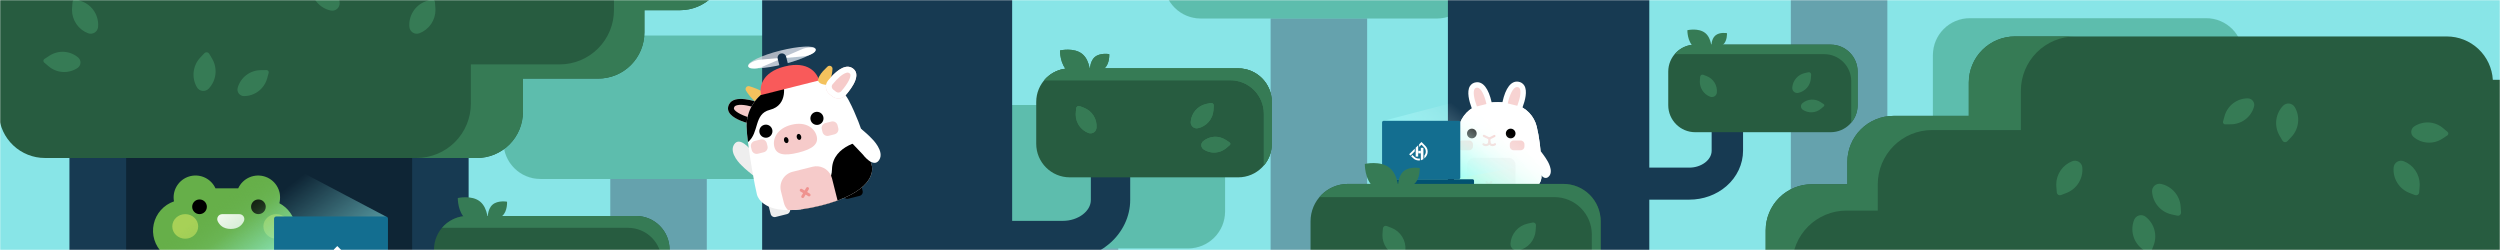 <svg width="1440" height="144" viewBox="0 0 1440 144" fill="none" xmlns="http://www.w3.org/2000/svg">
<mask id="mask0_1564_4759" style="mask-type:alpha" maskUnits="userSpaceOnUse" x="0" y="0" width="1440" height="144">
<rect width="1440" height="144" fill="#C4C4C4"/>
</mask>
<g mask="url(#mask0_1564_4759)">
<rect x="-0.003" y="-206.001" width="1509" height="406" fill="white"/>
<path opacity="0.16" d="M136.177 -173.999C136.177 -173.999 418.446 -80.096 577.843 -57.857C737.239 -35.618 822.048 -15.227 788.981 17.537C755.914 50.301 325.672 -13.374 295.785 96.587C265.899 206.547 805.723 108.485 873.593 261.605V382.001H-23.003V-173.999H136.177Z" fill="white"/>
<g opacity="0.8">
<path opacity="0.8" d="M1462.87 -152.001H-0.003V217.775H1462.87V-152.001Z" fill="#45D5D9"/>
<path opacity="0.5" d="M787.472 10.666H731.877V241.062H787.472V10.666Z" fill="#173A52"/>
<path opacity="0.5" d="M827.721 -71.952H691.627C679.876 -71.952 670.35 -62.426 670.35 -50.675V-10.61C670.35 1.141 679.876 10.667 691.627 10.667H827.721C839.472 10.667 848.998 1.141 848.998 -10.61V-50.675C848.998 -62.426 839.472 -71.952 827.721 -71.952Z" fill="#037D52"/>
<path opacity="0.5" d="M644.119 143.092H588.524V241.063H644.119V143.092Z" fill="#173A52"/>
<path opacity="0.5" d="M684.368 60.472H548.274C536.523 60.472 526.997 69.999 526.997 81.749V121.815C526.997 133.566 536.523 143.091 548.274 143.091H684.368C696.119 143.091 705.645 133.566 705.645 121.815V81.749C705.645 69.999 696.119 60.472 684.368 60.472Z" fill="#037D52"/>
<path opacity="0.5" d="M1031.52 -39.334H1087.12V191.062H1031.52V-39.334Z" fill="#173A52"/>
<path opacity="0.5" d="M1174.88 93.092H1230.47V191.063H1174.88V93.092Z" fill="#173A52"/>
<path opacity="0.5" d="M1134.63 10.473H1270.72C1282.47 10.473 1292 19.998 1292 31.749V71.815C1292 83.566 1282.47 93.091 1270.72 93.091H1134.63C1122.88 93.091 1113.35 83.566 1113.35 71.815V31.749C1113.35 19.998 1122.88 10.473 1134.63 10.473Z" fill="#037D52"/>
<path opacity="0.5" d="M550.472 -29.334H494.877V201.062H550.472V-29.334Z" fill="#173A52"/>
<path opacity="0.5" d="M407.119 103.092H351.524V201.063H407.119V103.092Z" fill="#173A52"/>
<path opacity="0.5" d="M447.368 20.473H311.274C299.523 20.473 289.997 29.998 289.997 41.749V81.815C289.997 93.566 299.523 103.091 311.274 103.091H447.368C459.119 103.091 468.645 93.566 468.645 81.815V41.749C468.645 29.998 459.119 20.473 447.368 20.473Z" fill="#037D52"/>
</g>
<path d="M582.997 -38.001H438.997V527.999H582.997V-38.001Z" fill="#173A52"/>
<path d="M427.104 95.207C427.104 95.207 419.637 88.353 422.803 83.261C425.97 78.168 432.327 86.231 432.327 86.231L436.578 90.616L433.762 100.998C433.762 100.998 429.021 97.287 427.104 95.207Z" fill="#EEEEEE"/>
<path d="M453.302 123.327L446.77 124.968C446.161 125.121 445.517 125.026 444.979 124.704C444.44 124.382 444.052 123.859 443.899 123.25L442.594 118.056L453.715 115.263L455.019 120.457C455.172 121.065 455.077 121.709 454.755 122.248C454.433 122.786 453.91 123.174 453.302 123.327Z" fill="#EEEEEE"/>
<path d="M495.147 112.819L488.581 114.469C487.969 114.623 487.321 114.527 486.779 114.203C486.238 113.879 485.847 113.353 485.693 112.741L484.392 107.56L495.573 104.751L496.875 109.932C497.029 110.544 496.933 111.192 496.609 111.734C496.285 112.275 495.759 112.666 495.147 112.819Z" fill="black"/>
<path d="M440.831 60.531C440.831 60.531 423.338 52.707 419.84 60.297C415.82 69.016 436.788 72.34 436.788 72.34L440.831 60.531Z" fill="#F6CBCA"/>
<path d="M424.557 60.606C423.295 60.924 423.046 61.46 422.926 61.718C422.618 62.39 422.725 62.699 422.882 62.978C423.648 64.414 427.793 66.95 434.527 68.444L436.565 62.503C432.663 61.122 427.51 59.87 424.566 60.611L424.557 60.606ZM423.735 57.31C430.062 55.718 440.832 60.536 440.832 60.536L436.789 72.344C436.789 72.344 415.821 69.021 419.841 60.302C420.595 58.664 421.996 57.747 423.735 57.31Z" fill="black"/>
<path d="M434.804 58.3C432.786 56.549 431.06 54.487 429.692 52.192C429.514 51.899 429.429 51.559 429.448 51.216C429.466 50.873 429.588 50.544 429.796 50.271C430.005 49.999 430.291 49.796 430.617 49.688C430.943 49.581 431.294 49.574 431.623 49.669C434.129 50.421 437.45 51.627 440.002 53.297C444.699 56.375 434.804 58.3 434.804 58.3Z" fill="#F4C25D"/>
<path d="M453.902 121.035C456.427 121.052 458.949 120.901 461.453 120.583C465.283 120.099 469.079 119.374 472.817 118.411C476.073 117.607 479.286 116.634 482.44 115.495C505.918 106.942 502.156 95.415 502.156 95.415C502.156 95.415 499.577 85.163 498.2 80.783C496.293 74.727 493.133 65.849 488.921 57.883C486.979 54.22 484.104 51.134 480.587 48.938C477.071 46.741 473.036 45.512 468.892 45.374C462.877 45.17 456.875 46.042 451.167 47.948L451.15 47.953C447.936 49.019 444.838 50.404 441.902 52.089L441.827 52.136C438.235 54.201 435.253 57.177 433.181 60.765C431.109 64.352 430.022 68.423 430.03 72.566C430.127 75.663 430.391 78.753 430.821 81.823C432.105 92.32 434.684 106.816 435.99 112.007C435.994 112.024 437.636 120.864 453.902 121.035Z" fill="white"/>
<path d="M461.459 120.582C465.288 120.098 469.084 119.373 472.822 118.41C476.079 117.606 479.291 116.633 482.446 115.494C505.923 106.941 502.162 95.413 502.162 95.413C502.162 95.413 499.583 85.162 498.206 80.782C498.206 80.782 479.589 83.168 479.225 97.5C479.213 98.735 479.035 99.963 478.696 101.151C475.822 110.827 462.396 107.061 461.478 120.269C461.463 120.373 461.456 120.477 461.459 120.582Z" fill="black"/>
<path d="M430.83 81.832C437.466 76.377 434.09 65.62 443.393 63.283C454.505 60.488 451.17 47.937 451.17 47.937L451.153 47.941C447.94 49.008 444.842 50.393 441.905 52.077L441.83 52.125C438.239 54.189 435.256 57.166 433.185 60.753C431.113 64.341 430.026 68.412 430.033 72.554C430.132 75.659 430.398 78.756 430.83 81.832Z" fill="black"/>
<path d="M449.823 110.119L451.516 116.851C451.919 118.436 452.744 119.882 453.904 121.034C458.773 121.083 464.954 120.364 472.814 118.39C476.07 117.586 479.282 116.613 482.437 115.473L479.224 102.704C479.089 102.164 478.904 101.639 478.671 101.135C477.775 99.184 476.227 97.606 474.292 96.675C472.358 95.744 470.159 95.517 468.076 96.034L456.504 98.945C454.137 99.543 452.104 101.055 450.852 103.15C449.599 105.245 449.229 107.751 449.823 110.119Z" fill="#F6CBCA"/>
<path d="M442.075 79.228C444.097 78.719 445.324 76.667 444.815 74.644C444.307 72.621 442.255 71.394 440.232 71.903C438.209 72.412 436.982 74.464 437.491 76.487C438 78.509 440.052 79.736 442.075 79.228Z" fill="black"/>
<path d="M471.487 71.842C473.51 71.333 474.737 69.281 474.228 67.258C473.719 65.236 471.667 64.008 469.645 64.517C467.622 65.026 466.395 67.078 466.904 69.101C467.413 71.123 469.465 72.35 471.487 71.842Z" fill="black"/>
<path d="M446.013 84.539C444.9 80.115 447.433 73.987 455.875 71.867C464.316 69.747 469.301 73.983 470.415 78.411C471.529 82.839 468.346 85.778 459.904 87.899C451.463 90.019 447.126 88.964 446.013 84.539Z" fill="#F6CBCA"/>
<path d="M460.64 80.574C461.335 80.399 461.706 79.491 461.468 78.545C461.23 77.6 460.474 76.975 459.778 77.15C459.083 77.325 458.712 78.234 458.95 79.179C459.188 80.124 459.944 80.749 460.64 80.574Z" fill="black"/>
<path d="M453.307 82.414C454.002 82.239 454.373 81.331 454.135 80.386C453.898 79.44 453.141 78.815 452.445 78.99C451.75 79.165 451.379 80.074 451.617 81.019C451.855 81.965 452.611 82.589 453.307 82.414Z" fill="black"/>
<path d="M477.87 54.316C477.279 53.866 476.784 53.301 476.415 52.656C476.046 52.011 475.811 51.298 475.723 50.56C475.636 49.823 475.697 49.075 475.904 48.361C476.112 47.647 476.46 46.983 476.93 46.406C480.523 41.989 486.348 36.376 490.879 39.166C496.395 42.548 491.12 50.193 487.092 54.822C486.167 55.886 484.871 56.559 483.468 56.703C482.066 56.846 480.661 56.451 479.539 55.597L477.87 54.316Z" fill="#F6CBCA"/>
<path d="M502.434 80.128C502.434 80.128 509.694 87.204 506.377 92.204C503.061 97.204 496.95 88.952 496.95 88.952L490.789 82.472L495.934 74.156C495.934 74.156 500.582 77.985 502.434 80.128Z" fill="white"/>
<path d="M462.582 114.038C462.69 114.013 462.793 113.965 462.882 113.899C462.972 113.833 463.047 113.75 463.104 113.654L465.845 109.056C465.902 108.96 465.94 108.854 465.957 108.743C465.973 108.633 465.968 108.521 465.941 108.412C465.914 108.304 465.865 108.202 465.799 108.112C465.733 108.023 465.649 107.947 465.553 107.89C465.458 107.832 465.352 107.794 465.241 107.778C465.131 107.761 465.018 107.767 464.91 107.794C464.802 107.821 464.7 107.869 464.61 107.935C464.52 108.002 464.445 108.085 464.387 108.181L461.636 112.782C461.579 112.877 461.541 112.983 461.524 113.094C461.508 113.204 461.513 113.316 461.54 113.425C461.568 113.533 461.616 113.635 461.683 113.724C461.749 113.813 461.833 113.889 461.929 113.946C462.026 114.005 462.134 114.044 462.246 114.059C462.358 114.075 462.473 114.068 462.582 114.038Z" fill="#EF928F"/>
<path d="M466.26 113.115C466.422 113.073 466.569 112.984 466.681 112.859C466.793 112.734 466.866 112.579 466.89 112.413C466.914 112.247 466.889 112.078 466.817 111.926C466.746 111.774 466.631 111.647 466.487 111.56L461.89 108.808C461.697 108.708 461.474 108.686 461.265 108.745C461.056 108.805 460.878 108.942 460.767 109.128C460.655 109.314 460.619 109.536 460.665 109.748C460.712 109.96 460.837 110.147 461.017 110.269L465.614 113.021C465.808 113.136 466.04 113.17 466.26 113.115Z" fill="#EF928F"/>
<path d="M477.316 78.216L480.72 77.361C482.288 76.967 483.239 75.376 482.845 73.809L482.425 72.134C482.031 70.566 480.441 69.615 478.873 70.008L475.469 70.864C473.901 71.257 472.95 72.848 473.344 74.415L473.764 76.09C474.158 77.658 475.748 78.609 477.316 78.216Z" fill="#F7D3D2"/>
<path d="M436.547 88.555L439.951 87.699C441.518 87.305 442.469 85.714 442.075 84.147L441.654 82.472C441.259 80.904 439.669 79.953 438.101 80.348L434.698 81.204C433.13 81.598 432.179 83.189 432.573 84.757L432.994 86.431C433.389 87.999 434.979 88.95 436.547 88.555Z" fill="#F7D3D2"/>
<g opacity="0.75">
<path d="M451.329 36.997C462.042 34.301 470.287 30.364 469.743 28.202C469.199 26.041 460.073 26.474 449.36 29.169C438.646 31.864 430.402 35.801 430.946 37.963C431.49 40.125 440.616 39.692 451.329 36.997Z" fill="#F2F2FA"/>
<path opacity="0.1" d="M469.752 28.201C470.295 30.361 462.051 34.3 451.341 36.995L450.356 33.081L469.752 28.201Z" fill="#6DD1E1"/>
<path opacity="0.1" d="M449.357 29.169L450.342 33.084L430.946 37.963C430.399 35.799 438.644 31.865 449.357 29.169Z" fill="black"/>
</g>
<path d="M462.65 28.041L449.751 33.596L463.743 32.386C466.36 31.965 470.252 30.216 469.832 28.544C469.411 26.872 465.155 27.173 462.65 28.041Z" fill="white"/>
<path d="M437.238 34.434L451.458 33.167L438.331 38.78C435.783 39.658 431.458 39.976 431.037 38.304C430.616 36.633 434.578 34.866 437.238 34.434Z" fill="white"/>
<path d="M451.675 38.359L450.39 33.254" stroke="#12314B" stroke-width="5" stroke-miterlimit="10" stroke-linecap="round"/>
<path d="M452.011 38.275C438.397 41.7 437.362 50.536 438.416 54.723L471.77 46.332C470.717 42.144 465.624 34.85 452.011 38.275Z" fill="#F95A5A"/>
<path d="M477.255 48.935C477.255 48.935 479.311 44.162 479.522 39.679C479.542 39.336 479.457 38.994 479.279 38.7C479.101 38.406 478.837 38.172 478.524 38.031C478.21 37.889 477.861 37.845 477.523 37.906C477.184 37.967 476.872 38.128 476.627 38.37C474.775 40.215 473.216 41.515 471.758 44.191C469.073 49.126 477.255 48.935 477.255 48.935Z" fill="#F4C25D"/>
<path d="M487.555 41.919C485.496 42.437 482.586 44.855 479.569 48.556C479.388 48.777 479.253 49.033 479.174 49.307C479.094 49.582 479.071 49.869 479.106 50.153C479.139 50.44 479.229 50.717 479.372 50.968C479.515 51.219 479.707 51.438 479.937 51.612L481.607 52.886C482.04 53.217 482.584 53.371 483.127 53.316C483.669 53.261 484.171 53.001 484.529 52.589C488.779 47.705 490.058 44.434 489.838 42.998C489.807 42.785 489.756 42.469 489.105 42.068C488.873 41.931 488.614 41.847 488.346 41.821C488.079 41.795 487.808 41.829 487.555 41.919ZM486.725 38.621C487.418 38.421 488.146 38.366 488.861 38.46C489.577 38.554 490.265 38.795 490.883 39.167C496.399 42.549 491.124 50.195 487.096 54.824C486.17 55.888 484.875 56.56 483.472 56.704C482.069 56.848 480.664 56.453 479.542 55.598L477.877 54.327C477.285 53.877 476.79 53.313 476.422 52.668C476.053 52.023 475.818 51.31 475.73 50.572C475.642 49.834 475.704 49.086 475.911 48.372C476.118 47.659 476.467 46.994 476.936 46.418C479.499 43.269 483.18 39.52 486.728 38.631L486.725 38.621Z" fill="white"/>
<path d="M269.928 -172.001H39.997V661.5H269.928V-172.001Z" fill="#173A52"/>
<path d="M206.06 24.999H104.017C86.7 24.999 72.661 39.037 72.661 56.354V146.447C72.661 163.764 86.7 177.802 104.017 177.802H206.06C223.377 177.802 237.416 163.764 237.416 146.447V56.354C237.416 39.037 223.377 24.999 206.06 24.999Z" fill="#0E2535"/>
<path d="M93.695 145.82C93.695 145.82 82.26 185.736 133.206 182.757C176.505 180.224 164.833 145.808 164.833 145.808C166.893 143.859 168.458 141.446 169.399 138.77C170.34 136.095 170.629 133.234 170.244 130.424C169.858 127.614 168.808 124.937 167.181 122.614C165.553 120.291 163.396 118.39 160.887 117.067L160.868 117.04C161.699 113.982 161.35 110.723 159.89 107.911C158.43 105.098 155.965 102.938 152.986 101.859C150.006 100.78 146.73 100.861 143.807 102.086C140.885 103.311 138.53 105.591 137.211 108.472H124.114C122.914 105.846 120.852 103.711 118.269 102.422C115.687 101.132 112.74 100.767 109.921 101.386C107.102 102.005 104.58 103.571 102.775 105.824C100.97 108.076 99.991 110.879 100.002 113.766C100.011 114.515 100.085 115.262 100.223 115.999H100.2C97.297 116.993 94.7 118.719 92.658 121.009C90.617 123.3 89.201 126.079 88.547 129.077C87.893 132.075 88.023 135.191 88.925 138.124C89.826 141.057 91.469 143.707 93.695 145.82Z" fill="#66AF49"/>
<path d="M148.844 123.337C151.18 123.337 153.073 121.444 153.073 119.108C153.073 116.772 151.18 114.878 148.844 114.878C146.508 114.878 144.614 116.772 144.614 119.108C144.614 121.444 146.508 123.337 148.844 123.337Z" fill="black"/>
<path d="M114.923 123.337C117.259 123.337 119.153 121.444 119.153 119.108C119.153 116.772 117.259 114.878 114.923 114.878C112.587 114.878 110.693 116.772 110.693 119.108C110.693 121.444 112.587 123.337 114.923 123.337Z" fill="black"/>
<path d="M127.989 123.354H137.882C138.362 123.353 138.835 123.472 139.256 123.702C139.678 123.932 140.035 124.264 140.294 124.669C140.553 125.073 140.706 125.536 140.738 126.015C140.771 126.494 140.682 126.973 140.48 127.409C139.447 129.603 137.319 131.872 132.938 131.872C128.556 131.872 126.424 129.603 125.391 127.409C125.189 126.973 125.1 126.494 125.133 126.015C125.166 125.536 125.319 125.073 125.578 124.669C125.837 124.264 126.193 123.932 126.615 123.702C127.037 123.472 127.509 123.353 127.989 123.354Z" fill="white"/>
<path d="M159.167 137.492C163.288 137.492 166.628 134.324 166.628 130.416C166.628 126.507 163.288 123.339 159.167 123.339C155.047 123.339 151.706 126.507 151.706 130.416C151.706 134.324 155.047 137.492 159.167 137.492Z" fill="#A7D157"/>
<path d="M106.696 137.492C110.816 137.492 114.157 134.324 114.157 130.416C114.157 126.507 110.816 123.339 106.696 123.339C102.575 123.339 99.235 126.507 99.235 130.416C99.235 134.324 102.575 137.492 106.696 137.492Z" fill="#A7D157"/>
<path fill-rule="evenodd" clip-rule="evenodd" d="M161.011 116.458C160.968 116.653 160.92 116.847 160.868 117.04L160.887 117.067C163.396 118.39 165.554 120.291 167.181 122.614C168.808 124.937 169.858 127.614 170.244 130.424C170.629 133.234 170.34 136.095 169.399 138.77C168.464 141.429 166.913 143.828 164.872 145.772C165.23 146.284 168.781 151.395 170.075 154.116C170.075 154.116 175.796 163.923 170.723 168.327C168.113 170.594 165.751 168.852 164.074 166.627C162.902 169.256 161.165 171.824 158.645 174.115H158.684V180.116C158.684 180.817 158.405 181.49 157.909 181.986C157.413 182.482 156.74 182.761 156.039 182.761H148.368C147.666 182.761 146.994 182.482 146.498 181.986C146.164 181.652 145.929 181.239 145.811 180.79C143.105 181.544 140.054 182.121 136.619 182.48C136.3 182.514 135.978 182.545 135.653 182.575C134.858 182.647 134.042 182.708 133.206 182.757C130.372 182.922 127.731 182.955 125.27 182.87C120.088 182.69 115.704 181.985 111.993 180.894C111.885 181.322 111.662 181.718 111.344 182.036C110.88 182.5 110.251 182.761 109.595 182.761H102.414C101.757 182.761 101.128 182.5 100.664 182.036C100.2 181.572 99.939 180.943 99.939 180.286V174.165C97.763 172.042 96.195 169.678 95.08 167.248C93.531 169.244 91.417 170.607 88.946 168.649C83.683 164.477 88.946 154.425 88.946 154.425C90.008 151.898 92.837 147.324 93.59 146.12C93.641 145.918 93.672 145.811 93.672 145.811C91.446 143.699 89.802 141.048 88.9 138.114C87.997 135.181 87.867 132.064 88.521 129.066C89.175 126.067 90.591 123.288 92.633 120.997C94.675 118.706 97.274 116.98 100.178 115.986C100.044 115.248 99.971 114.5 99.96 113.749C99.957 110.866 100.942 108.068 102.749 105.822C104.024 104.238 105.654 102.995 107.492 102.184C108.268 101.838 109.081 101.57 109.921 101.386C112.74 100.767 115.687 101.132 118.269 102.422C120.852 103.711 122.914 105.846 124.114 108.472H137.177C138.366 105.837 140.424 103.69 143.006 102.389C145.594 101.085 148.552 100.711 151.384 101.329C154.215 101.947 156.748 103.521 158.557 105.785C160.366 108.049 161.341 110.867 161.319 113.765C161.316 114.672 161.213 115.575 161.011 116.458Z" fill="url(#paint0_linear_1564_4759)"/>
<path d="M222.329 124.734L125.424 73.659L96.294 148.124L157.851 172.36L222.329 124.734Z" fill="url(#paint1_linear_1564_4759)"/>
<path d="M222.151 124.682H159.161C158.438 124.682 157.852 125.268 157.852 125.991V172.362C157.852 173.085 158.438 173.671 159.161 173.671H222.151C222.874 173.671 223.46 173.085 223.46 172.362V125.991C223.46 125.268 222.874 124.682 222.151 124.682Z" fill="#136E90"/>
<g filter="url(#filter0_d_1564_4759)">
<path d="M188.642 149.576V147.348L183.958 152.015L185.062 153.142L188.642 149.576ZM199.296 148.199C199.027 147.018 198.408 145.913 197.496 144.989L194.285 141.718L192.447 143.551L192.314 143.682V145.91L194.273 143.955L196.1 145.814L196.378 146.099L196.397 146.119C196.397 146.119 196.518 146.237 196.686 146.44C197.212 147.053 197.575 147.755 197.751 148.497C198.01 149.81 198.132 151.341 196.678 153.206V155.507C196.815 155.389 196.903 155.305 196.933 155.273C198.143 154.161 198.978 152.797 199.353 151.322C199.559 150.286 199.54 149.228 199.296 148.199ZM189.555 155.061L189.506 155.039H189.479C189.338 154.96 189.203 154.874 189.076 154.779C188.958 154.692 188.81 154.58 188.635 154.435C188.368 154.214 188.041 153.919 187.638 153.524L186.732 152.606L185.617 153.72L186.515 154.638C187.904 155.995 188.619 156.384 188.882 156.493C189.696 156.899 190.605 157.152 191.545 157.234C191.972 157.268 192.403 157.26 192.828 157.209H192.93V155.604C191.765 155.787 190.56 155.594 189.555 155.061Z" fill="white"/>
<path d="M191.527 144.475L191.512 153.989L189.423 153.986L189.434 146.561L189.644 146.35L189.758 146.237L190.389 145.608L190.819 145.181L190.956 145.043L191.386 144.616L191.527 144.475Z" fill="white"/>
<path d="M195.898 146.609V156.101L195.868 156.12L195.564 156.306L195.453 156.367C195.358 156.422 195.255 156.473 195.149 156.525C195.042 156.576 194.951 156.621 194.848 156.666L194.673 156.74L194.441 156.833L194.247 156.9C194.118 156.942 193.985 156.984 193.844 157.022L193.741 157.048V146.606L195.898 146.609Z" fill="white"/>
<path d="M191.53 149.127L191.527 151.28L193.745 151.283L193.748 149.129L191.53 149.127Z" fill="white"/>
</g>
<path d="M1017.06 181.883L1017.06 132.689C1017.06 125.647 1019.85 118.892 1024.83 113.912C1029.81 108.931 1036.56 106.132 1043.61 106.129L1064.1 106.129L1064.1 93.312C1064.1 89.824 1064.78 86.37 1066.12 83.147C1067.45 79.925 1069.41 76.997 1071.88 74.53C1074.34 72.064 1077.27 70.108 1080.49 68.773C1083.72 67.439 1087.17 66.752 1090.66 66.752L1134.05 66.752L1134.05 47.562C1134.05 44.074 1134.74 40.62 1136.07 37.397C1137.4 34.174 1139.36 31.246 1141.83 28.779C1144.29 26.313 1147.22 24.356 1150.44 23.021C1153.67 21.686 1157.12 20.999 1160.61 20.999L1409.36 20.999C1416.13 20.999 1422.64 23.583 1427.57 28.224C1432.5 32.865 1435.47 39.212 1435.87 45.969L1484.23 45.969L1484.23 181.883L1017.06 181.883Z" fill="#275C40"/>
<path d="M1017 187.999L1017 132.689C1017 129.201 1017.68 125.747 1019.02 122.524C1020.35 119.302 1022.31 116.374 1024.78 113.907C1027.24 111.441 1030.17 109.485 1033.4 108.15C1036.62 106.815 1040.07 106.129 1043.56 106.129L1064.03 106.129L1064.03 93.312C1064.03 89.824 1064.71 86.37 1066.05 83.148C1067.38 79.925 1069.34 76.997 1071.81 74.531C1074.27 72.064 1077.2 70.108 1080.42 68.773C1083.65 67.439 1087.1 66.752 1090.59 66.752L1134 66.752L1134 47.562C1134 44.074 1134.69 40.62 1136.02 37.397C1137.36 34.175 1139.31 31.246 1141.78 28.779C1144.24 26.313 1147.17 24.356 1150.4 23.021C1153.62 21.686 1157.07 20.999 1160.56 20.999L1195.31 20.999C1191.2 20.999 1187.13 21.809 1183.34 23.382C1179.54 24.954 1176.09 27.26 1173.18 30.166C1170.28 33.072 1167.97 36.523 1166.4 40.32C1164.83 44.117 1164.02 48.187 1164.02 52.296L1164.02 74.905L1112.89 74.905C1108.78 74.905 1104.71 75.714 1100.91 77.286C1097.11 78.859 1093.66 81.163 1090.76 84.069C1087.85 86.975 1085.55 90.424 1083.97 94.221C1082.4 98.017 1081.59 102.087 1081.59 106.196L1081.59 121.298L1063.59 121.298C1059.48 121.296 1055.41 122.104 1051.62 123.676C1047.82 125.248 1044.37 127.553 1041.46 130.459C1038.55 133.365 1036.25 136.816 1034.67 140.613C1033.1 144.411 1032.29 148.481 1032.29 152.592L1032.29 187.999L1017 187.999Z" fill="#367B55"/>
<path d="M1281.7 71.632C1281.5 71.633 1281.31 71.588 1281.13 71.502C1280.96 71.416 1280.81 71.291 1280.69 71.136C1280.57 70.981 1280.49 70.801 1280.45 70.609C1280.41 70.418 1280.42 70.22 1280.47 70.032L1281.36 66.809C1282.17 63.902 1283.91 61.338 1286.3 59.505C1288.7 57.672 1291.63 56.67 1294.65 56.65L1294.66 56.65C1295.24 56.646 1295.82 56.778 1296.34 57.036C1296.87 57.293 1297.33 57.668 1297.68 58.132C1298.03 58.596 1298.28 59.136 1298.39 59.709C1298.5 60.283 1298.47 60.874 1298.31 61.436C1297.51 64.326 1295.79 66.877 1293.41 68.707C1291.03 70.537 1288.13 71.547 1285.12 71.586L1281.7 71.632Z" fill="#367B55"/>
<path d="M1317.15 81.008C1317.02 81.151 1316.85 81.26 1316.67 81.328C1316.49 81.395 1316.29 81.419 1316.1 81.397C1315.9 81.376 1315.72 81.309 1315.55 81.203C1315.39 81.096 1315.25 80.953 1315.15 80.785L1313.46 77.901C1311.93 75.298 1311.29 72.268 1311.64 69.27C1311.99 66.273 1313.31 63.47 1315.39 61.286C1315.79 60.864 1316.29 60.541 1316.84 60.344C1317.39 60.146 1317.97 60.078 1318.55 60.147C1319.13 60.215 1319.69 60.417 1320.18 60.737C1320.67 61.056 1321.07 61.486 1321.37 61.99C1322.88 64.578 1323.52 67.586 1323.18 70.566C1322.84 73.545 1321.55 76.335 1319.49 78.519L1317.15 81.008Z" fill="#367B55" stroke="#367B55" stroke-miterlimit="10" stroke-linecap="round"/>
<path d="M1388.1 110.691C1385.28 109.613 1382.89 107.647 1381.29 105.089C1379.69 102.531 1378.97 99.522 1379.23 96.516C1379.28 95.934 1379.47 95.372 1379.77 94.874C1380.08 94.376 1380.5 93.956 1380.99 93.647C1381.49 93.337 1382.05 93.147 1382.63 93.091C1383.21 93.034 1383.8 93.114 1384.34 93.323C1386.96 94.329 1389.22 96.105 1390.81 98.417C1392.4 100.73 1393.25 103.47 1393.26 106.278C1393.26 106.654 1393.24 107.027 1393.21 107.409L1392.94 110.825C1392.92 111.02 1392.86 111.209 1392.76 111.377C1392.66 111.544 1392.52 111.686 1392.35 111.79C1392.19 111.895 1392 111.959 1391.8 111.979C1391.61 111.998 1391.41 111.972 1391.23 111.902L1388.1 110.691Z" fill="#367B55" stroke="#367B55" stroke-miterlimit="10" stroke-linecap="round"/>
<path d="M1409.68 78C1409.84 77.892 1409.97 77.747 1410.07 77.577C1410.17 77.407 1410.23 77.217 1410.24 77.022C1410.25 76.826 1410.21 76.631 1410.14 76.451C1410.06 76.271 1409.94 76.112 1409.79 75.985L1407.24 73.82C1404.94 71.867 1402.07 70.717 1399.05 70.544C1396.04 70.372 1393.05 71.186 1390.54 72.863C1390.06 73.187 1389.65 73.62 1389.36 74.126C1389.08 74.633 1388.91 75.201 1388.87 75.784C1388.84 76.367 1388.94 76.95 1389.18 77.486C1389.41 78.023 1389.76 78.498 1390.2 78.875C1392.49 80.814 1395.35 81.96 1398.34 82.14C1401.34 82.321 1404.31 81.526 1406.82 79.875L1409.68 78Z" fill="#367B55"/>
<path d="M1254.25 123.743C1254.44 123.786 1254.64 123.784 1254.83 123.738C1255.02 123.691 1255.19 123.601 1255.34 123.474C1255.49 123.347 1255.61 123.187 1255.68 123.007C1255.76 122.827 1255.79 122.632 1255.78 122.437L1255.56 119.098C1255.37 116.087 1254.19 113.222 1252.22 110.936C1250.25 108.65 1247.59 107.068 1244.64 106.428C1244.07 106.305 1243.48 106.316 1242.92 106.46C1242.35 106.605 1241.83 106.879 1241.39 107.26C1240.94 107.642 1240.6 108.121 1240.37 108.659C1240.15 109.198 1240.05 109.781 1240.09 110.364C1240.29 113.357 1241.45 116.207 1243.4 118.486C1245.35 120.764 1247.99 122.35 1250.92 123.006L1254.25 123.743Z" fill="#367B55" stroke="#367B55" stroke-miterlimit="10" stroke-linecap="round"/>
<path d="M1239.94 141.363C1241.06 138.561 1241.24 135.469 1240.45 132.556C1239.66 129.644 1237.94 127.069 1235.55 125.222C1235.09 124.865 1234.55 124.619 1233.97 124.505C1233.4 124.391 1232.81 124.412 1232.25 124.566C1231.68 124.719 1231.16 125.002 1230.73 125.39C1230.29 125.779 1229.95 126.264 1229.74 126.806C1228.62 129.592 1228.44 132.665 1229.22 135.563C1230 138.46 1231.7 141.027 1234.06 142.877L1236.76 144.996C1236.91 145.117 1237.09 145.2 1237.28 145.24C1237.47 145.279 1237.67 145.273 1237.86 145.222C1238.05 145.171 1238.23 145.077 1238.37 144.947C1238.52 144.817 1238.63 144.655 1238.71 144.473L1239.94 141.363Z" fill="#367B55" stroke="#367B55" stroke-miterlimit="10" stroke-linecap="round"/>
<path d="M1190.05 110.69C1192.87 109.612 1195.26 107.646 1196.86 105.088C1198.46 102.531 1199.19 99.521 1198.92 96.516C1198.87 95.934 1198.69 95.372 1198.38 94.874C1198.08 94.376 1197.66 93.956 1197.17 93.646C1196.67 93.337 1196.11 93.146 1195.53 93.09C1194.95 93.034 1194.36 93.114 1193.82 93.323C1191.19 94.328 1188.94 96.104 1187.35 98.417C1185.76 100.73 1184.9 103.47 1184.9 106.277C1184.9 106.654 1184.92 107.027 1184.95 107.409L1185.22 110.825C1185.24 111.02 1185.3 111.209 1185.4 111.377C1185.5 111.544 1185.64 111.686 1185.8 111.79C1185.97 111.895 1186.16 111.959 1186.35 111.978C1186.55 111.998 1186.75 111.971 1186.93 111.901L1190.05 110.69Z" fill="#367B55" stroke="#367B55" stroke-miterlimit="10" stroke-linecap="round"/>
<path d="M612.199 149.998H558.494C556.992 150.02 555.501 149.741 554.107 149.179C552.713 148.616 551.444 147.781 550.375 146.721C549.305 145.661 548.455 144.398 547.876 143.005C547.296 141.612 546.997 140.117 546.997 138.607C546.997 137.097 547.296 135.602 547.876 134.209C548.455 132.816 549.305 131.552 550.375 130.493C551.444 129.433 552.713 128.597 554.107 128.034C555.501 127.472 556.992 127.193 558.494 127.215H612.199C620.945 127.215 628.335 121.709 628.335 115.183V98.226C628.378 95.234 629.591 92.378 631.711 90.278C633.832 88.177 636.689 86.999 639.666 86.999C642.643 86.999 645.5 88.177 647.621 90.278C649.741 92.378 650.954 95.234 650.997 98.226V115.183C650.997 124.698 646.604 133.901 638.949 140.427C631.715 146.597 622.217 149.998 612.199 149.998Z" fill="#173A52"/>
<path d="M713.212 39.398H616.198C605.52 39.398 596.864 48.054 596.864 58.731V82.814C596.864 93.491 605.52 102.147 616.198 102.147H713.212C723.89 102.147 732.546 93.491 732.546 82.814V58.731C732.546 48.054 723.89 39.398 713.212 39.398Z" fill="#275C40"/>
<path d="M732.553 58.724V82.807C732.56 87.387 730.933 91.819 727.965 95.308V65.557C727.965 60.429 725.928 55.512 722.302 51.886C718.676 48.26 713.759 46.223 708.631 46.223H601.462C603.275 44.082 605.534 42.362 608.08 41.183C610.626 40.004 613.399 39.395 616.205 39.398H713.22C718.346 39.399 723.262 41.435 726.887 45.059C730.513 48.683 732.551 53.598 732.553 58.724Z" fill="#367B55"/>
<path d="M708.239 82.035C708.366 82.12 708.472 82.233 708.549 82.366C708.625 82.499 708.669 82.648 708.678 82.801C708.687 82.954 708.66 83.107 708.6 83.248C708.539 83.389 708.447 83.514 708.33 83.613L706.335 85.308C704.533 86.837 702.283 87.737 699.924 87.873C697.565 88.008 695.226 87.371 693.261 86.058C692.881 85.804 692.565 85.465 692.338 85.068C692.111 84.671 691.979 84.227 691.953 83.77C691.928 83.314 692.008 82.857 692.189 82.437C692.37 82.017 692.646 81.645 692.996 81.35C694.788 79.831 697.024 78.934 699.37 78.793C701.715 78.651 704.043 79.274 706.004 80.567L708.239 82.035Z" fill="#367B55"/>
<path d="M697.429 59.802C697.578 59.768 697.733 59.77 697.881 59.806C698.029 59.843 698.167 59.913 698.283 60.012C698.4 60.111 698.491 60.236 698.551 60.377C698.61 60.517 698.636 60.67 698.627 60.822L698.456 63.438C698.303 65.796 697.385 68.04 695.843 69.83C694.3 71.62 692.217 72.859 689.907 73.359C689.46 73.455 688.997 73.446 688.554 73.333C688.112 73.219 687.701 73.004 687.356 72.706C687.01 72.406 686.738 72.031 686.562 71.609C686.386 71.188 686.311 70.731 686.341 70.275C686.496 67.93 687.405 65.699 688.934 63.915C690.463 62.13 692.528 60.889 694.821 60.377L697.429 59.802Z" fill="#367B55" stroke="#367B55" stroke-miterlimit="10" stroke-linecap="round"/>
<path d="M624.148 62.52C626.354 63.364 628.226 64.904 629.479 66.907C630.732 68.91 631.299 71.266 631.093 73.62C631.054 74.076 630.91 74.518 630.672 74.909C630.434 75.3 630.108 75.63 629.72 75.874C629.332 76.118 628.893 76.268 628.437 76.313C627.981 76.358 627.521 76.296 627.093 76.132C625.041 75.345 623.275 73.954 622.03 72.143C620.784 70.332 620.116 68.186 620.115 65.988C620.115 65.696 620.129 65.401 620.151 65.102L620.364 62.427C620.376 62.274 620.424 62.126 620.504 61.995C620.583 61.864 620.692 61.754 620.822 61.672C620.951 61.59 621.098 61.54 621.251 61.524C621.403 61.509 621.557 61.529 621.7 61.584L624.148 62.52Z" fill="#367B55" stroke="#367B55" stroke-miterlimit="10" stroke-linecap="round"/>
<path d="M610.564 29.056C610.564 29.056 610.402 37.206 615.208 41.136C620.014 45.065 627.97 43.286 627.97 43.286C627.97 43.286 628.208 35.044 623.401 31.114C618.595 27.185 610.564 29.056 610.564 29.056Z" fill="#367B55"/>
<path d="M638.928 31.181C638.928 31.181 633.628 30.2 630.548 32.914C627.469 35.629 627.775 41.01 627.775 41.01C627.775 41.01 633.127 42.05 636.207 39.336C639.287 36.622 638.928 31.181 638.928 31.181Z" fill="#367B55"/>
<path d="M732.553 58.724V82.807C732.56 87.387 730.933 91.819 727.965 95.308V65.557C727.965 60.429 725.928 55.512 722.302 51.886C718.676 48.26 713.759 46.223 708.631 46.223H601.462C603.275 44.082 605.534 42.362 608.08 41.183C610.626 40.004 613.399 39.395 616.205 39.398H713.22C718.346 39.399 723.262 41.435 726.887 45.059C730.513 48.683 732.551 53.598 732.553 58.724Z" fill="#367B55"/>
<path d="M708.239 82.035C708.366 82.12 708.472 82.233 708.549 82.366C708.625 82.499 708.669 82.648 708.678 82.801C708.687 82.954 708.66 83.107 708.6 83.248C708.539 83.389 708.447 83.514 708.33 83.613L706.335 85.308C704.533 86.837 702.283 87.737 699.924 87.873C697.565 88.008 695.226 87.371 693.261 86.058C692.881 85.804 692.565 85.465 692.338 85.068C692.111 84.671 691.979 84.227 691.953 83.77C691.928 83.314 692.008 82.857 692.189 82.437C692.37 82.017 692.646 81.645 692.996 81.35C694.788 79.831 697.024 78.934 699.37 78.793C701.715 78.651 704.043 79.274 706.004 80.567L708.239 82.035Z" fill="#367B55"/>
<path d="M697.429 59.802C697.578 59.768 697.733 59.77 697.881 59.806C698.029 59.843 698.167 59.913 698.283 60.012C698.4 60.111 698.491 60.236 698.551 60.377C698.61 60.517 698.636 60.67 698.627 60.822L698.456 63.438C698.303 65.796 697.385 68.04 695.843 69.83C694.3 71.62 692.217 72.859 689.907 73.359C689.46 73.455 688.997 73.446 688.554 73.333C688.112 73.219 687.701 73.004 687.356 72.706C687.01 72.406 686.738 72.031 686.562 71.609C686.386 71.188 686.311 70.731 686.341 70.275C686.496 67.93 687.405 65.699 688.934 63.915C690.463 62.13 692.528 60.889 694.821 60.377L697.429 59.802Z" fill="#367B55" stroke="#367B55" stroke-miterlimit="10" stroke-linecap="round"/>
<path d="M624.148 62.52C626.354 63.364 628.226 64.904 629.479 66.907C630.732 68.91 631.299 71.266 631.093 73.62C631.054 74.076 630.91 74.518 630.672 74.909C630.434 75.3 630.108 75.63 629.72 75.874C629.332 76.118 628.893 76.268 628.437 76.313C627.981 76.358 627.521 76.296 627.093 76.132C625.041 75.345 623.275 73.954 622.03 72.143C620.784 70.332 620.116 68.186 620.115 65.988C620.115 65.696 620.129 65.401 620.151 65.102L620.364 62.427C620.376 62.274 620.424 62.126 620.504 61.995C620.583 61.864 620.692 61.754 620.822 61.672C620.951 61.59 621.098 61.54 621.251 61.524C621.403 61.509 621.557 61.529 621.7 61.584L624.148 62.52Z" fill="#367B55" stroke="#367B55" stroke-miterlimit="10" stroke-linecap="round"/>
<path d="M610.564 29.056C610.564 29.056 610.402 37.206 615.208 41.136C620.014 45.065 627.97 43.286 627.97 43.286C627.97 43.286 628.208 35.044 623.401 31.114C618.595 27.185 610.564 29.056 610.564 29.056Z" fill="#367B55"/>
<path d="M638.928 31.181C638.928 31.181 633.628 30.2 630.548 32.914C627.469 35.629 627.775 41.01 627.775 41.01C627.775 41.01 633.127 42.05 636.207 39.336C639.287 36.622 638.928 31.181 638.928 31.181Z" fill="#367B55"/>
<path d="M366.342 124.398H269.327C258.65 124.398 249.994 133.054 249.994 143.731V167.814C249.994 178.491 258.65 187.147 269.327 187.147H366.342C377.019 187.147 385.675 178.491 385.675 167.814V143.731C385.675 133.054 377.019 124.398 366.342 124.398Z" fill="#275C40"/>
<path d="M385.683 143.724V167.807C385.689 172.387 384.062 176.819 381.094 180.308V150.557C381.094 145.429 379.057 140.512 375.431 136.886C371.806 133.26 366.888 131.223 361.761 131.223H254.592C256.405 129.082 258.663 127.362 261.209 126.183C263.756 125.004 266.528 124.395 269.334 124.398H366.349C371.475 124.399 376.391 126.435 380.017 130.059C383.642 133.683 385.68 138.598 385.683 143.724Z" fill="#367B55"/>
<path d="M263.694 114.056C263.694 114.056 263.531 122.206 268.337 126.136C273.144 130.065 281.099 128.286 281.099 128.286C281.099 128.286 281.337 120.044 276.531 116.114C271.724 112.185 263.694 114.056 263.694 114.056Z" fill="#367B55"/>
<path d="M292.057 116.181C292.057 116.181 286.757 115.2 283.678 117.914C280.598 120.629 280.905 126.01 280.905 126.01C280.905 126.01 286.257 127.05 289.337 124.336C292.416 121.622 292.057 116.181 292.057 116.181Z" fill="#367B55"/>
<path d="M949.997 -37.001H833.997V418.999H949.997V-37.001Z" fill="#173A52"/>
<path d="M973.033 114.998H930.172C928.974 115.016 927.784 114.791 926.671 114.335C925.559 113.88 924.546 113.203 923.693 112.345C922.839 111.487 922.161 110.465 921.698 109.337C921.235 108.209 920.997 106.999 920.997 105.777C920.997 104.554 921.235 103.344 921.698 102.216C922.161 101.089 922.839 100.066 923.693 99.208C924.546 98.35 925.559 97.674 926.671 97.218C927.784 96.763 928.974 96.537 930.172 96.555H973.033C980.014 96.555 985.911 92.098 985.911 86.814V73.088C985.946 70.665 986.914 68.354 988.606 66.653C990.298 64.953 992.578 63.999 994.954 63.999C997.33 63.999 999.61 64.953 1001.3 66.653C1002.99 68.354 1003.96 70.665 1004 73.088V86.814C1004 94.517 1000.49 101.967 994.382 107.25C988.609 112.245 981.028 114.998 973.033 114.998Z" fill="#173A52"/>
<path d="M1054.45 25.707H976.454C967.87 25.707 960.911 32.666 960.911 41.25V60.611C960.911 69.195 967.87 76.154 976.454 76.154H1054.45C1063.03 76.154 1069.99 69.195 1069.99 60.611V41.25C1069.99 32.666 1063.03 25.707 1054.45 25.707Z" fill="#275C40"/>
<path d="M1070 41.244V60.605C1070 64.287 1068.7 67.851 1066.31 70.655V46.737C1066.31 42.615 1064.67 38.661 1061.76 35.747C1058.84 32.832 1054.89 31.194 1050.77 31.194H964.61C966.068 29.473 967.884 28.09 969.931 27.142C971.978 26.194 974.207 25.704 976.462 25.707H1054.46C1058.58 25.708 1062.53 27.345 1065.44 30.258C1068.36 33.172 1070 37.123 1070 41.244Z" fill="#367B55"/>
<path d="M1050.45 59.984C1050.55 60.053 1050.64 60.144 1050.7 60.251C1050.76 60.358 1050.8 60.477 1050.8 60.601C1050.81 60.724 1050.79 60.847 1050.74 60.96C1050.69 61.073 1050.62 61.174 1050.52 61.253L1048.92 62.616C1047.47 63.845 1045.66 64.569 1043.77 64.678C1041.87 64.787 1039.99 64.275 1038.41 63.219C1038.1 63.015 1037.85 62.742 1037.67 62.423C1037.48 62.104 1037.38 61.747 1037.36 61.38C1037.34 61.013 1037.4 60.646 1037.55 60.308C1037.69 59.97 1037.92 59.671 1038.2 59.434C1039.64 58.213 1041.43 57.492 1043.32 57.378C1045.21 57.264 1047.08 57.765 1048.65 58.804L1050.45 59.984Z" fill="#367B55"/>
<path d="M1041.76 42.112C1041.88 42.084 1042 42.086 1042.12 42.115C1042.24 42.144 1042.35 42.201 1042.44 42.281C1042.54 42.36 1042.61 42.461 1042.66 42.574C1042.71 42.687 1042.73 42.809 1042.72 42.932L1042.58 45.034C1042.46 46.93 1041.72 48.734 1040.48 50.173C1039.24 51.612 1037.57 52.609 1035.71 53.011C1035.35 53.088 1034.98 53.081 1034.62 52.989C1034.27 52.898 1033.94 52.726 1033.66 52.485C1033.38 52.245 1033.16 51.943 1033.02 51.604C1032.88 51.265 1032.82 50.898 1032.84 50.531C1032.97 48.646 1033.7 46.852 1034.93 45.418C1036.16 43.983 1037.82 42.986 1039.66 42.574L1041.76 42.112Z" fill="#367B55" stroke="#367B55" stroke-miterlimit="10" stroke-linecap="round"/>
<path d="M982.845 44.295C984.619 44.974 986.123 46.212 987.131 47.822C988.138 49.433 988.594 51.327 988.428 53.219C988.397 53.586 988.281 53.941 988.09 54.255C987.898 54.57 987.636 54.836 987.324 55.031C987.013 55.227 986.66 55.348 986.293 55.384C985.927 55.42 985.557 55.37 985.213 55.239C983.563 54.606 982.144 53.488 981.142 52.032C980.14 50.576 979.604 48.85 979.603 47.083C979.603 46.849 979.614 46.612 979.631 46.371L979.803 44.22C979.813 44.098 979.852 43.979 979.915 43.874C979.979 43.768 980.067 43.679 980.171 43.614C980.275 43.548 980.393 43.507 980.516 43.495C980.638 43.483 980.762 43.499 980.877 43.543L982.845 44.295Z" fill="#367B55" stroke="#367B55" stroke-miterlimit="10" stroke-linecap="round"/>
<path d="M971.929 17.392C971.929 17.392 971.798 23.945 975.662 27.104C979.526 30.263 985.922 28.833 985.922 28.833C985.922 28.833 986.113 22.207 982.249 19.047C978.385 15.888 971.929 17.392 971.929 17.392Z" fill="#367B55"/>
<path d="M994.729 19.101C994.729 19.101 990.468 18.312 987.992 20.494C985.516 22.676 985.763 27.002 985.763 27.002C985.763 27.002 990.066 27.838 992.542 25.656C995.017 23.474 994.729 19.101 994.729 19.101Z" fill="#367B55"/>
<path d="M834.877 91.036C834.877 91.036 830.766 97.283 833.946 100.372C837.125 103.46 840.224 96.52 840.224 96.52L842.478 92.618L838.608 85.696C838.608 85.696 835.874 89.198 834.877 91.036Z" fill="#EEEEEE"/>
<path d="M882.297 113.244H877.354C876.87 113.244 876.405 113.051 876.062 112.708C875.72 112.366 875.527 111.901 875.527 111.417V107.653H884.137V111.417C884.137 111.658 884.09 111.896 883.997 112.119C883.904 112.341 883.768 112.543 883.597 112.713C883.426 112.883 883.223 113.017 883 113.108C882.777 113.199 882.538 113.245 882.297 113.244Z" fill="white"/>
<path d="M847.021 113.244H842.195C841.961 113.244 841.729 113.197 841.513 113.108C841.296 113.018 841.099 112.887 840.934 112.721C840.768 112.555 840.637 112.359 840.547 112.142C840.457 111.926 840.411 111.694 840.411 111.459V107.65H848.802V111.459C848.802 111.932 848.615 112.386 848.281 112.72C847.946 113.055 847.493 113.243 847.021 113.244Z" fill="#EEEEEE"/>
<path d="M873.052 60.277C866.35 58.352 859.243 58.343 852.536 60.251L852.477 60.267C849.536 61.1 846.868 62.695 844.741 64.89C842.615 67.085 841.105 69.803 840.365 72.768C838.957 78.433 837.543 96.659 837.543 102.063C837.543 102.063 836.841 113.246 862.74 113.246C888.64 113.246 887.863 102.063 887.863 102.063C887.863 102.063 887.863 94.266 887.663 90.881C887.397 86.206 886.719 79.281 885.137 72.827C884.404 69.859 882.9 67.137 880.778 64.936C878.656 62.735 875.991 61.132 873.052 60.291V60.277Z" fill="#F1F1F1"/>
<path d="M873.052 60.277C866.35 58.352 859.243 58.343 852.536 60.251L852.477 60.267C849.536 61.1 846.868 62.695 844.741 64.89C842.615 67.085 841.105 69.803 840.365 72.768C838.957 78.433 837.543 96.659 837.543 102.063C837.543 102.063 836.841 113.246 862.74 113.246C888.64 113.246 887.863 102.063 887.863 102.063C887.863 102.063 887.863 94.266 887.663 90.881C887.397 86.206 886.719 79.281 885.137 72.827C884.404 69.859 882.9 67.137 880.778 64.936C878.656 62.735 875.991 61.132 873.052 60.291V60.277Z" fill="white"/>
<path d="M871.823 86.541H875.912C877.106 86.541 878.075 85.573 878.075 84.378V83.103C878.075 81.909 877.106 80.94 875.912 80.94H871.823C870.628 80.94 869.66 81.909 869.66 83.103V84.378C869.66 85.573 870.628 86.541 871.823 86.541Z" fill="#F7D3D2"/>
<path d="M842.159 86.541H846.247C847.442 86.541 848.411 85.573 848.411 84.378V83.103C848.411 81.909 847.442 80.94 846.247 80.94H842.159C840.964 80.94 839.995 81.909 839.995 83.103V84.378C839.995 85.573 840.964 86.541 842.159 86.541Z" fill="#F7D3D2"/>
<path d="M847.78 79.688C849.32 79.688 850.568 78.44 850.568 76.9C850.568 75.361 849.32 74.113 847.78 74.113C846.241 74.113 844.993 75.361 844.993 76.9C844.993 78.44 846.241 79.688 847.78 79.688Z" fill="black"/>
<path d="M870.148 79.688C871.687 79.688 872.935 78.44 872.935 76.9C872.935 75.361 871.687 74.113 870.148 74.113C868.608 74.113 867.36 75.361 867.36 76.9C867.36 78.44 868.608 79.688 870.148 79.688Z" fill="black"/>
<path d="M868.254 61.114C867.814 61.006 867.434 60.73 867.195 60.346C866.955 59.962 866.875 59.5 866.971 59.058C867.731 55.59 869.905 47.967 874.292 48.594C879.456 49.333 876.799 57.866 875.498 61.328C875.34 61.722 875.046 62.047 874.671 62.245C874.295 62.443 873.861 62.501 873.447 62.408L868.254 61.114Z" fill="#F7D3D2"/>
<path d="M873.838 64.026C874.512 64.025 875.171 63.821 875.728 63.44C876.286 63.06 876.715 62.52 876.961 61.892C878.471 57.891 879.895 52.452 878.028 49.332C877.657 48.705 877.147 48.174 876.536 47.778C875.925 47.383 875.23 47.135 874.507 47.054C870.437 46.467 867.215 50.617 865.438 58.734C865.251 59.575 865.4 60.457 865.856 61.189C866.311 61.922 867.036 62.446 867.874 62.649L873.067 63.94C873.319 64 873.578 64.029 873.838 64.026ZM873.814 50.129C873.898 50.13 873.983 50.136 874.067 50.148C874.851 50.26 875.158 50.617 875.334 50.919C876.241 52.45 875.739 56.227 874.024 60.788C874.002 60.821 873.972 60.849 873.937 60.867C873.901 60.887 873.862 60.897 873.822 60.897L868.629 59.606C868.585 59.596 868.548 59.569 868.523 59.532C868.499 59.495 868.49 59.45 868.498 59.406C869.453 55.056 871.402 50.129 873.814 50.129Z" fill="white"/>
<path d="M856.407 61.486C856.847 61.377 857.226 61.102 857.465 60.718C857.705 60.334 857.784 59.871 857.688 59.429C856.928 55.962 854.754 48.339 850.366 48.966C845.205 49.705 847.859 58.237 849.163 61.699C849.315 62.097 849.608 62.425 849.986 62.622C850.364 62.819 850.801 62.87 851.214 62.766L856.407 61.486Z" fill="#F7D3D2"/>
<path d="M850.796 64.397C851.066 64.398 851.335 64.366 851.596 64.302L856.789 63.008C857.628 62.805 858.353 62.281 858.808 61.548C859.264 60.816 859.413 59.934 859.225 59.092C857.44 50.978 854.221 46.823 850.156 47.412C849.433 47.494 848.738 47.742 848.126 48.137C847.515 48.532 847.004 49.064 846.633 49.69C844.787 52.811 846.198 58.244 847.699 62.25C847.936 62.88 848.36 63.423 848.913 63.807C849.466 64.191 850.123 64.397 850.796 64.397ZM850.847 50.498C853.247 50.498 855.205 55.425 856.16 59.764C856.168 59.808 856.159 59.853 856.136 59.89C856.112 59.927 856.075 59.954 856.032 59.965L850.839 61.255C850.797 61.267 850.753 61.261 850.715 61.241C850.676 61.221 850.647 61.187 850.633 61.146C848.921 56.596 848.42 52.819 849.324 51.277C849.503 50.978 849.807 50.618 850.593 50.506C850.678 50.498 850.762 50.496 850.847 50.498Z" fill="white"/>
<path d="M849.231 110.801H868.704C871.044 110.801 872.94 108.905 872.94 106.566V95.112C872.94 92.773 871.044 90.877 868.704 90.877H849.231C846.891 90.877 844.995 92.773 844.995 95.112V106.566C844.995 108.905 846.891 110.801 849.231 110.801Z" fill="#F3F3F3"/>
<path d="M891.135 92.37C891.135 92.37 895.235 98.627 892.047 101.705C888.86 104.783 885.777 97.856 885.777 97.856L883.531 93.951L887.414 87.038C887.414 87.038 890.143 90.532 891.135 92.37Z" fill="white"/>
<path d="M856.201 108.28C856.283 108.28 856.365 108.264 856.441 108.233C856.517 108.201 856.586 108.155 856.644 108.096L859.439 105.301C859.557 105.183 859.623 105.024 859.623 104.857C859.623 104.69 859.557 104.531 859.439 104.413C859.321 104.295 859.161 104.229 858.995 104.229C858.828 104.229 858.669 104.295 858.551 104.413L855.755 107.208C855.67 107.297 855.612 107.408 855.59 107.529C855.567 107.65 855.58 107.775 855.627 107.888C855.675 108.002 855.754 108.099 855.856 108.167C855.958 108.236 856.078 108.274 856.201 108.275V108.28Z" fill="#F7D3D2"/>
<path d="M858.993 108.282C859.115 108.28 859.235 108.242 859.336 108.173C859.438 108.104 859.517 108.007 859.564 107.894C859.611 107.78 859.624 107.656 859.601 107.535C859.578 107.414 859.521 107.303 859.435 107.215L856.64 104.42C856.522 104.302 856.362 104.236 856.196 104.236C856.029 104.236 855.87 104.302 855.752 104.42C855.634 104.537 855.568 104.697 855.568 104.864C855.568 105.03 855.634 105.19 855.752 105.308L858.547 108.103C858.606 108.161 858.676 108.206 858.752 108.237C858.828 108.267 858.91 108.283 858.993 108.282Z" fill="#F7D3D2"/>
<path d="M857.875 80.519L861.06 78.898C861.133 78.86 861.199 78.808 861.252 78.746C861.305 78.683 861.346 78.611 861.371 78.532C861.397 78.454 861.406 78.371 861.4 78.289C861.393 78.207 861.371 78.127 861.333 78.053C861.296 77.98 861.244 77.915 861.181 77.861C861.119 77.808 861.046 77.767 860.968 77.742C860.889 77.716 860.807 77.707 860.725 77.713C860.642 77.72 860.562 77.743 860.489 77.78L857.867 79.114L855.005 77.692C854.931 77.655 854.851 77.633 854.769 77.627C854.687 77.622 854.604 77.632 854.526 77.658C854.448 77.684 854.376 77.726 854.314 77.78C854.251 77.834 854.2 77.9 854.164 77.973C854.127 78.047 854.105 78.127 854.099 78.21C854.093 78.292 854.104 78.374 854.13 78.452C854.156 78.531 854.197 78.603 854.252 78.665C854.306 78.727 854.371 78.778 854.445 78.815L857.875 80.519Z" fill="#F7D3D2"/>
<path d="M859.733 84.176C860.377 84.196 861.006 83.978 861.501 83.566C861.564 83.512 861.615 83.446 861.652 83.373C861.69 83.299 861.712 83.219 861.718 83.136C861.724 83.054 861.714 82.972 861.688 82.893C861.663 82.815 861.622 82.743 861.568 82.68C861.514 82.617 861.449 82.566 861.375 82.529C861.301 82.492 861.221 82.469 861.139 82.463C861.057 82.457 860.974 82.467 860.896 82.493C860.817 82.519 860.745 82.559 860.682 82.613C860.415 82.831 860.077 82.941 859.733 82.923C858.599 82.923 858.495 82.024 858.49 81.749V79.818C858.49 79.652 858.424 79.492 858.306 79.375C858.189 79.257 858.029 79.191 857.863 79.191C857.697 79.191 857.537 79.257 857.42 79.375C857.302 79.492 857.236 79.652 857.236 79.818V81.752C857.248 82.166 857.352 82.572 857.54 82.941C857.954 83.739 858.733 84.176 859.733 84.176Z" fill="#F7D3D2"/>
<path d="M855.864 84.18C857.763 84.18 858.478 82.737 858.494 81.779C858.497 81.612 858.433 81.452 858.318 81.332C858.202 81.212 858.044 81.142 857.878 81.139C857.713 81.139 857.555 81.202 857.436 81.316C857.317 81.43 857.247 81.585 857.24 81.75C857.24 82.016 857.099 82.936 855.864 82.936C855.519 82.96 855.179 82.853 854.909 82.638C854.848 82.583 854.776 82.54 854.699 82.513C854.621 82.485 854.539 82.473 854.457 82.477C854.375 82.481 854.294 82.502 854.22 82.537C854.145 82.572 854.079 82.622 854.023 82.683C853.968 82.744 853.926 82.816 853.898 82.893C853.87 82.971 853.858 83.053 853.863 83.135C853.867 83.218 853.887 83.298 853.923 83.373C853.958 83.447 854.008 83.513 854.069 83.569C854.568 83.993 855.21 84.211 855.864 84.18Z" fill="#F7D3D2"/>
<path fill-rule="evenodd" clip-rule="evenodd" d="M876.953 61.892C876.946 61.907 876.94 61.923 876.934 61.939C878.341 62.749 879.633 63.757 880.77 64.936C882.892 67.137 884.396 69.859 885.129 72.827C886.324 77.703 887.003 82.847 887.378 87.087L887.406 87.038C887.406 87.038 890.135 90.532 891.127 92.37C891.127 92.37 895.227 98.627 892.039 101.705C890.51 103.181 889.005 102.356 887.853 101.097C887.855 101.7 887.855 102.063 887.855 102.063C887.855 102.063 888.085 105.37 884.129 108.388V111.417C884.129 111.658 884.081 111.896 883.988 112.119C883.896 112.341 883.76 112.543 883.589 112.713C883.418 112.883 883.215 113.017 882.992 113.108C882.768 113.199 882.529 113.245 882.288 113.244H877.346C876.861 113.244 876.397 113.051 876.054 112.708C875.856 112.51 875.707 112.271 875.618 112.01C872.301 112.768 868.087 113.246 862.732 113.246C856.786 113.246 852.243 112.657 848.77 111.749C848.71 112.114 848.538 112.455 848.272 112.72C847.938 113.055 847.485 113.243 847.012 113.244H842.187C841.953 113.244 841.721 113.197 841.504 113.108C841.288 113.018 841.091 112.887 840.926 112.721C840.76 112.555 840.628 112.359 840.539 112.142C840.449 111.926 840.403 111.694 840.403 111.459V107.65H840.417C837.359 104.856 837.535 102.063 837.535 102.063C837.535 101.576 837.546 100.986 837.568 100.31C836.506 101.227 835.228 101.626 833.937 100.372C830.758 97.283 834.868 91.036 834.868 91.036C835.82 89.283 838.352 86.015 838.583 85.718C839.089 80.4 839.723 75.315 840.357 72.768C841.097 69.803 842.606 67.085 844.733 64.89C845.647 63.947 846.661 63.114 847.754 62.405C847.732 62.354 847.711 62.303 847.691 62.25C846.19 58.244 844.779 52.811 846.624 49.69C846.995 49.064 847.507 48.532 848.118 48.137C848.73 47.742 849.424 47.494 850.148 47.412C854.197 46.825 857.406 50.945 859.195 58.995C861.256 58.799 863.33 58.774 865.394 58.921C865.404 58.858 865.416 58.796 865.43 58.734C867.206 50.617 870.428 46.467 874.499 47.054C875.222 47.135 875.916 47.383 876.527 47.778C877.138 48.174 877.649 48.705 878.019 49.332C879.887 52.452 878.462 57.891 876.953 61.892Z" fill="url(#paint2_linear_1564_4759)"/>
<path d="M795.992 69.815L835.083 59.562L874.174 49.309L909.782 89.851L840.146 102.555L795.992 69.815Z" fill="url(#paint3_linear_1564_4759)"/>
<path d="M796.972 103.242H840.23C840.726 103.242 841.129 102.839 841.129 102.343V70.498C841.129 70.002 840.726 69.6 840.23 69.6H796.972C796.476 69.6 796.074 70.002 796.074 70.498V102.343C796.074 102.839 796.476 103.242 796.972 103.242Z" fill="#136E90"/>
<path d="M797.399 106.494H848.149C848.645 106.494 849.048 106.092 849.048 105.596V104.137C849.048 103.64 848.645 103.238 848.149 103.238H797.399C796.903 103.238 796.5 103.64 796.5 104.137V105.596C796.5 106.092 796.903 106.494 797.399 106.494Z" fill="#015271"/>
<g filter="url(#filter1_d_1564_4759)">
<path d="M814.897 87.171V85.641L811.68 88.847L812.436 89.623L814.897 87.171ZM822.221 86.225C822.038 85.413 821.612 84.654 820.983 84.02L818.776 81.773L817.512 83.037L817.424 83.127V84.657L818.771 83.314L820.026 84.593L820.217 84.787V84.801C820.289 84.871 820.356 84.945 820.418 85.021C820.779 85.443 821.028 85.925 821.148 86.435C821.326 87.337 821.41 88.388 820.411 89.669V91.253C820.473 91.201 820.531 91.147 820.586 91.089C821.416 90.326 821.988 89.388 822.241 88.375C822.391 87.663 822.384 86.935 822.221 86.225ZM815.525 90.942L815.491 90.924H815.475C815.375 90.872 815.281 90.812 815.195 90.745C815.114 90.686 815.012 90.609 814.892 90.51C814.711 90.357 814.484 90.154 814.206 89.883L813.589 89.246L812.82 90.009L813.437 90.64C814.392 91.575 814.884 91.841 815.064 91.914C815.624 92.193 816.249 92.367 816.895 92.424C817.187 92.45 817.482 92.448 817.774 92.419H817.845V91.317C817.043 91.441 816.215 91.307 815.525 90.942Z" fill="white"/>
<path d="M816.879 83.667L816.871 90.203L815.435 90.201L815.44 85.1L815.586 84.957L815.662 84.88L816.096 84.446L816.392 84.152L816.489 84.058L816.879 83.667Z" fill="white"/>
<path d="M819.883 85.143V91.665L819.865 91.676C819.797 91.718 819.729 91.762 819.653 91.804L819.58 91.846L819.37 91.956L819.161 92.053L819.043 92.104L818.881 92.165L818.748 92.212C818.659 92.243 818.567 92.269 818.471 92.296L818.4 92.313V85.14L819.883 85.143Z" fill="white"/>
<path d="M816.891 86.866L816.889 88.345L818.414 88.347L818.416 86.867L816.891 86.866Z" fill="white"/>
</g>
<path d="M900.463 105.938H776.409C764.517 105.938 754.876 115.578 754.876 127.47V154.292C754.876 166.185 764.517 175.825 776.409 175.825H900.463C912.355 175.825 921.996 166.185 921.996 154.292V127.47C921.996 115.578 912.355 105.938 900.463 105.938Z" fill="#275C40"/>
<path d="M922.001 127.462V154.284C922.008 159.386 920.196 164.322 916.891 168.208V135.072C916.891 129.361 914.622 123.884 910.584 119.846C906.546 115.808 901.069 113.539 895.358 113.539H759.994C762.013 111.154 764.529 109.238 767.365 107.925C770.201 106.613 773.289 105.934 776.414 105.938H900.468C906.177 105.938 911.653 108.206 915.691 112.242C919.728 116.279 921.998 121.753 922.001 127.462Z" fill="#367B55"/>
<path d="M786.133 94.419C786.133 94.419 785.951 103.497 791.305 107.873C796.658 112.25 805.518 110.268 805.518 110.268C805.518 110.268 805.783 101.089 800.43 96.712C795.077 92.335 786.133 94.419 786.133 94.419Z" fill="#367B55"/>
<path d="M817.722 96.788C817.722 96.788 811.819 95.695 808.389 98.718C804.959 101.741 805.301 107.734 805.301 107.734C805.301 107.734 811.262 108.892 814.692 105.87C818.122 102.847 817.722 96.788 817.722 96.788Z" fill="#367B55"/>
<path d="M882.89 128.664C883.056 128.626 883.229 128.628 883.394 128.668C883.559 128.709 883.712 128.788 883.842 128.898C883.971 129.008 884.073 129.147 884.14 129.304C884.206 129.461 884.235 129.631 884.224 129.8L884.035 132.713C883.864 135.339 882.842 137.839 881.124 139.832C879.406 141.826 877.085 143.206 874.513 143.763C874.015 143.87 873.499 143.86 873.006 143.734C872.513 143.607 872.056 143.368 871.671 143.035C871.286 142.702 870.983 142.284 870.787 141.815C870.591 141.345 870.507 140.836 870.541 140.328C870.713 137.717 871.726 135.232 873.429 133.244C875.132 131.257 877.432 129.875 879.986 129.304L882.89 128.664Z" fill="#367B55" stroke="#367B55" stroke-miterlimit="10" stroke-linecap="round"/>
<path d="M801.275 131.69C803.733 132.631 805.817 134.346 807.213 136.577C808.608 138.807 809.239 141.432 809.01 144.053C808.967 144.562 808.807 145.053 808.541 145.489C808.276 145.924 807.913 146.292 807.481 146.564C807.049 146.835 806.56 147.002 806.052 147.052C805.544 147.102 805.032 147.033 804.556 146.851C802.27 145.974 800.303 144.425 798.916 142.408C797.528 140.391 796.785 138.001 796.783 135.553C796.783 135.227 796.799 134.899 796.823 134.566L797.061 131.586C797.075 131.416 797.128 131.252 797.217 131.106C797.305 130.96 797.426 130.837 797.571 130.746C797.715 130.655 797.878 130.599 798.048 130.582C798.218 130.565 798.389 130.587 798.549 130.648L801.275 131.69Z" fill="#367B55" stroke="#367B55" stroke-miterlimit="10" stroke-linecap="round"/>
<path d="M418.176 -69.883V-20.69C418.176 -13.647 415.379 -6.893 410.4 -1.912C405.421 3.068 398.667 5.868 391.625 5.87H371.135V18.687C371.135 22.175 370.448 25.629 369.113 28.852C367.778 32.074 365.821 35.002 363.355 37.469C360.888 39.935 357.96 41.892 354.737 43.226C351.514 44.561 348.06 45.247 344.572 45.247H301.183V64.437C301.183 67.925 300.496 71.379 299.162 74.602C297.827 77.825 295.871 80.753 293.404 83.22C290.938 85.686 288.01 87.643 284.787 88.978C281.565 90.313 278.111 91 274.623 91H25.873C19.104 91.001 12.59 88.416 7.662 83.775C2.734 79.135 -0.236 72.787 -0.641 66.03H-49V-69.883H418.176Z" fill="#275C40"/>
<path d="M418.234 -76V-20.69C418.234 -17.202 417.547 -13.748 416.212 -10.525C414.877 -7.303 412.92 -4.374 410.454 -1.908C407.987 0.558 405.059 2.515 401.836 3.849C398.613 5.184 395.159 5.871 391.671 5.87H371.206V18.687C371.206 22.175 370.519 25.629 369.184 28.852C367.849 32.074 365.892 35.002 363.425 37.469C360.959 39.935 358.03 41.892 354.808 43.226C351.585 44.561 348.131 45.247 344.643 45.247H301.232V64.437C301.232 67.925 300.546 71.379 299.211 74.602C297.877 77.825 295.92 80.753 293.454 83.22C290.987 85.686 288.059 87.643 284.837 88.978C281.614 90.313 278.16 91 274.672 91H239.919C244.029 91 248.098 90.191 251.895 88.618C255.692 87.045 259.142 84.739 262.048 81.833C264.954 78.927 267.259 75.477 268.832 71.68C270.404 67.882 271.213 63.813 271.213 59.703V37.094H322.346C326.455 37.094 330.525 36.285 334.322 34.713C338.118 33.141 341.569 30.836 344.475 27.93C347.381 25.025 349.686 21.575 351.259 17.778C352.832 13.982 353.642 9.912 353.643 5.803V-9.298H371.637C375.748 -9.297 379.818 -10.105 383.616 -11.677C387.415 -13.249 390.866 -15.554 393.773 -18.46C396.68 -21.366 398.987 -24.816 400.56 -28.614C402.133 -32.411 402.943 -36.482 402.943 -40.593V-76H418.234Z" fill="#367B55"/>
<path d="M153.535 40.367C153.73 40.367 153.923 40.411 154.098 40.497C154.273 40.583 154.425 40.708 154.544 40.863C154.662 41.018 154.743 41.198 154.781 41.39C154.818 41.581 154.81 41.779 154.758 41.967L153.868 45.19C153.059 48.097 151.325 50.661 148.929 52.494C146.532 54.327 143.604 55.33 140.587 55.349H140.571C139.988 55.353 139.411 55.221 138.887 54.964C138.363 54.706 137.906 54.331 137.551 53.867C137.197 53.403 136.955 52.863 136.845 52.29C136.735 51.717 136.76 51.126 136.917 50.563C137.723 47.673 139.444 45.122 141.822 43.292C144.2 41.462 147.107 40.452 150.107 40.413L153.535 40.367Z" fill="#367B55"/>
<path d="M118.08 30.991C118.213 30.849 118.378 30.739 118.561 30.672C118.744 30.604 118.94 30.58 119.134 30.602C119.328 30.624 119.514 30.69 119.678 30.797C119.841 30.903 119.978 31.046 120.077 31.214L121.774 34.098C123.3 36.702 123.937 39.731 123.588 42.729C123.239 45.727 121.924 48.529 119.841 50.713C119.438 51.135 118.943 51.458 118.394 51.656C117.845 51.853 117.257 51.921 116.678 51.853C116.098 51.784 115.543 51.582 115.055 51.263C114.566 50.943 114.159 50.514 113.866 50.01C112.351 47.422 111.715 44.413 112.053 41.434C112.39 38.454 113.683 35.664 115.737 33.48L118.08 30.991Z" fill="#367B55" stroke="#367B55" stroke-miterlimit="10" stroke-linecap="round"/>
<path d="M47.131 1.309C49.949 2.386 52.339 4.353 53.94 6.91C55.54 9.468 56.263 12.478 56 15.483C55.948 16.065 55.763 16.627 55.457 17.125C55.152 17.623 54.735 18.043 54.24 18.353C53.745 18.662 53.184 18.853 52.603 18.909C52.021 18.965 51.435 18.885 50.889 18.676C48.268 17.671 46.013 15.895 44.422 13.582C42.83 11.27 41.977 8.529 41.975 5.722C41.975 5.345 41.996 4.972 42.024 4.59L42.293 1.174C42.309 0.979 42.37 0.79 42.472 0.622C42.574 0.455 42.713 0.313 42.879 0.209C43.044 0.104 43.232 0.04 43.427 0.021C43.623 0.001 43.819 0.028 44.002 0.098L47.131 1.309Z" fill="#367B55" stroke="#367B55" stroke-miterlimit="10" stroke-linecap="round"/>
<path d="M25.556 33.999C25.393 34.108 25.257 34.252 25.16 34.422C25.062 34.592 25.006 34.782 24.994 34.978C24.983 35.173 25.018 35.368 25.095 35.548C25.172 35.728 25.29 35.888 25.439 36.014L27.987 38.179C30.288 40.132 33.163 41.282 36.177 41.455C39.19 41.627 42.178 40.814 44.687 39.137C45.173 38.812 45.577 38.38 45.867 37.873C46.157 37.366 46.325 36.798 46.358 36.215C46.391 35.632 46.287 35.049 46.056 34.513C45.825 33.977 45.473 33.501 45.027 33.124C42.738 31.185 39.882 30.039 36.887 29.859C33.893 29.679 30.92 30.473 28.415 32.124L25.556 33.999Z" fill="#367B55"/>
<path d="M180.983 -11.744C180.792 -11.787 180.594 -11.785 180.405 -11.739C180.215 -11.692 180.039 -11.601 179.891 -11.475C179.742 -11.348 179.625 -11.188 179.549 -11.008C179.473 -10.828 179.441 -10.633 179.454 -10.438L179.668 -7.098C179.866 -4.087 181.039 -1.222 183.009 1.063C184.979 3.349 187.64 4.931 190.588 5.572C191.159 5.695 191.75 5.684 192.316 5.539C192.881 5.395 193.405 5.121 193.847 4.739C194.288 4.357 194.635 3.879 194.86 3.34C195.085 2.801 195.181 2.218 195.142 1.636C194.944 -1.358 193.782 -4.208 191.83 -6.486C189.878 -8.765 187.241 -10.351 184.313 -11.007L180.983 -11.744Z" fill="#367B55" stroke="#367B55" stroke-miterlimit="10" stroke-linecap="round"/>
<path d="M245.177 1.309C242.36 2.387 239.97 4.353 238.369 6.911C236.769 9.468 236.046 12.478 236.309 15.483C236.359 16.065 236.545 16.627 236.85 17.125C237.155 17.623 237.571 18.043 238.066 18.353C238.561 18.662 239.122 18.853 239.703 18.909C240.284 18.965 240.871 18.885 241.416 18.676C244.037 17.671 246.292 15.895 247.883 13.582C249.475 11.27 250.328 8.529 250.33 5.722C250.33 5.345 250.309 4.972 250.281 4.59L250.012 1.174C249.996 0.979 249.935 0.79 249.833 0.622C249.732 0.455 249.592 0.313 249.426 0.209C249.261 0.104 249.073 0.04 248.878 0.021C248.683 0.001 248.486 0.028 248.303 0.098L245.177 1.309Z" fill="#367B55" stroke="#367B55" stroke-miterlimit="10" stroke-linecap="round"/>
</g>
<defs>
<filter id="filter0_d_1564_4759" x="181.958" y="139.718" width="19.536" height="19.537" filterUnits="userSpaceOnUse" color-interpolation-filters="sRGB">
<feFlood flood-opacity="0" result="BackgroundImageFix"/>
<feColorMatrix in="SourceAlpha" type="matrix" values="0 0 0 0 0 0 0 0 0 0 0 0 0 0 0 0 0 0 127 0" result="hardAlpha"/>
<feOffset/>
<feGaussianBlur stdDeviation="1"/>
<feComposite in2="hardAlpha" operator="out"/>
<feColorMatrix type="matrix" values="0 0 0 0 1 0 0 0 0 1 0 0 0 0 1 0 0 0 0.4 0"/>
<feBlend mode="normal" in2="BackgroundImageFix" result="effect1_dropShadow_1564_4759"/>
<feBlend mode="normal" in="SourceGraphic" in2="effect1_dropShadow_1564_4759" result="shape"/>
</filter>
<filter id="filter1_d_1564_4759" x="809.68" y="79.773" width="14.669" height="14.669" filterUnits="userSpaceOnUse" color-interpolation-filters="sRGB">
<feFlood flood-opacity="0" result="BackgroundImageFix"/>
<feColorMatrix in="SourceAlpha" type="matrix" values="0 0 0 0 0 0 0 0 0 0 0 0 0 0 0 0 0 0 127 0" result="hardAlpha"/>
<feOffset/>
<feGaussianBlur stdDeviation="1"/>
<feComposite in2="hardAlpha" operator="out"/>
<feColorMatrix type="matrix" values="0 0 0 0 1 0 0 0 0 1 0 0 0 0 1 0 0 0 0.4 0"/>
<feBlend mode="normal" in2="BackgroundImageFix" result="effect1_dropShadow_1564_4759"/>
<feBlend mode="normal" in="SourceGraphic" in2="effect1_dropShadow_1564_4759" result="shape"/>
</filter>
<linearGradient id="paint0_linear_1564_4759" x1="159.236" y1="172.504" x2="121.173" y2="120.07" gradientUnits="userSpaceOnUse">
<stop stop-color="#A0FFE6"/>
<stop offset="1" stop-color="#66AF49" stop-opacity="0"/>
</linearGradient>
<linearGradient id="paint1_linear_1564_4759" x1="137.989" y1="108.877" x2="176.724" y2="159.093" gradientUnits="userSpaceOnUse">
<stop offset="0.25" stop-color="#96FFFF" stop-opacity="0"/>
<stop offset="1" stop-color="#96FFFF" stop-opacity="0.5"/>
</linearGradient>
<linearGradient id="paint2_linear_1564_4759" x1="840.695" y1="105.325" x2="862.968" y2="72.384" gradientUnits="userSpaceOnUse">
<stop stop-color="#A0FFE6"/>
<stop offset="1" stop-color="white" stop-opacity="0"/>
</linearGradient>
<linearGradient id="paint3_linear_1564_4759" x1="853.786" y1="58.959" x2="827.186" y2="93.444" gradientUnits="userSpaceOnUse">
<stop offset="0.25" stop-color="white" stop-opacity="0"/>
<stop offset="1" stop-color="#96FFFF" stop-opacity="0.5"/>
</linearGradient>
</defs>
</svg>
